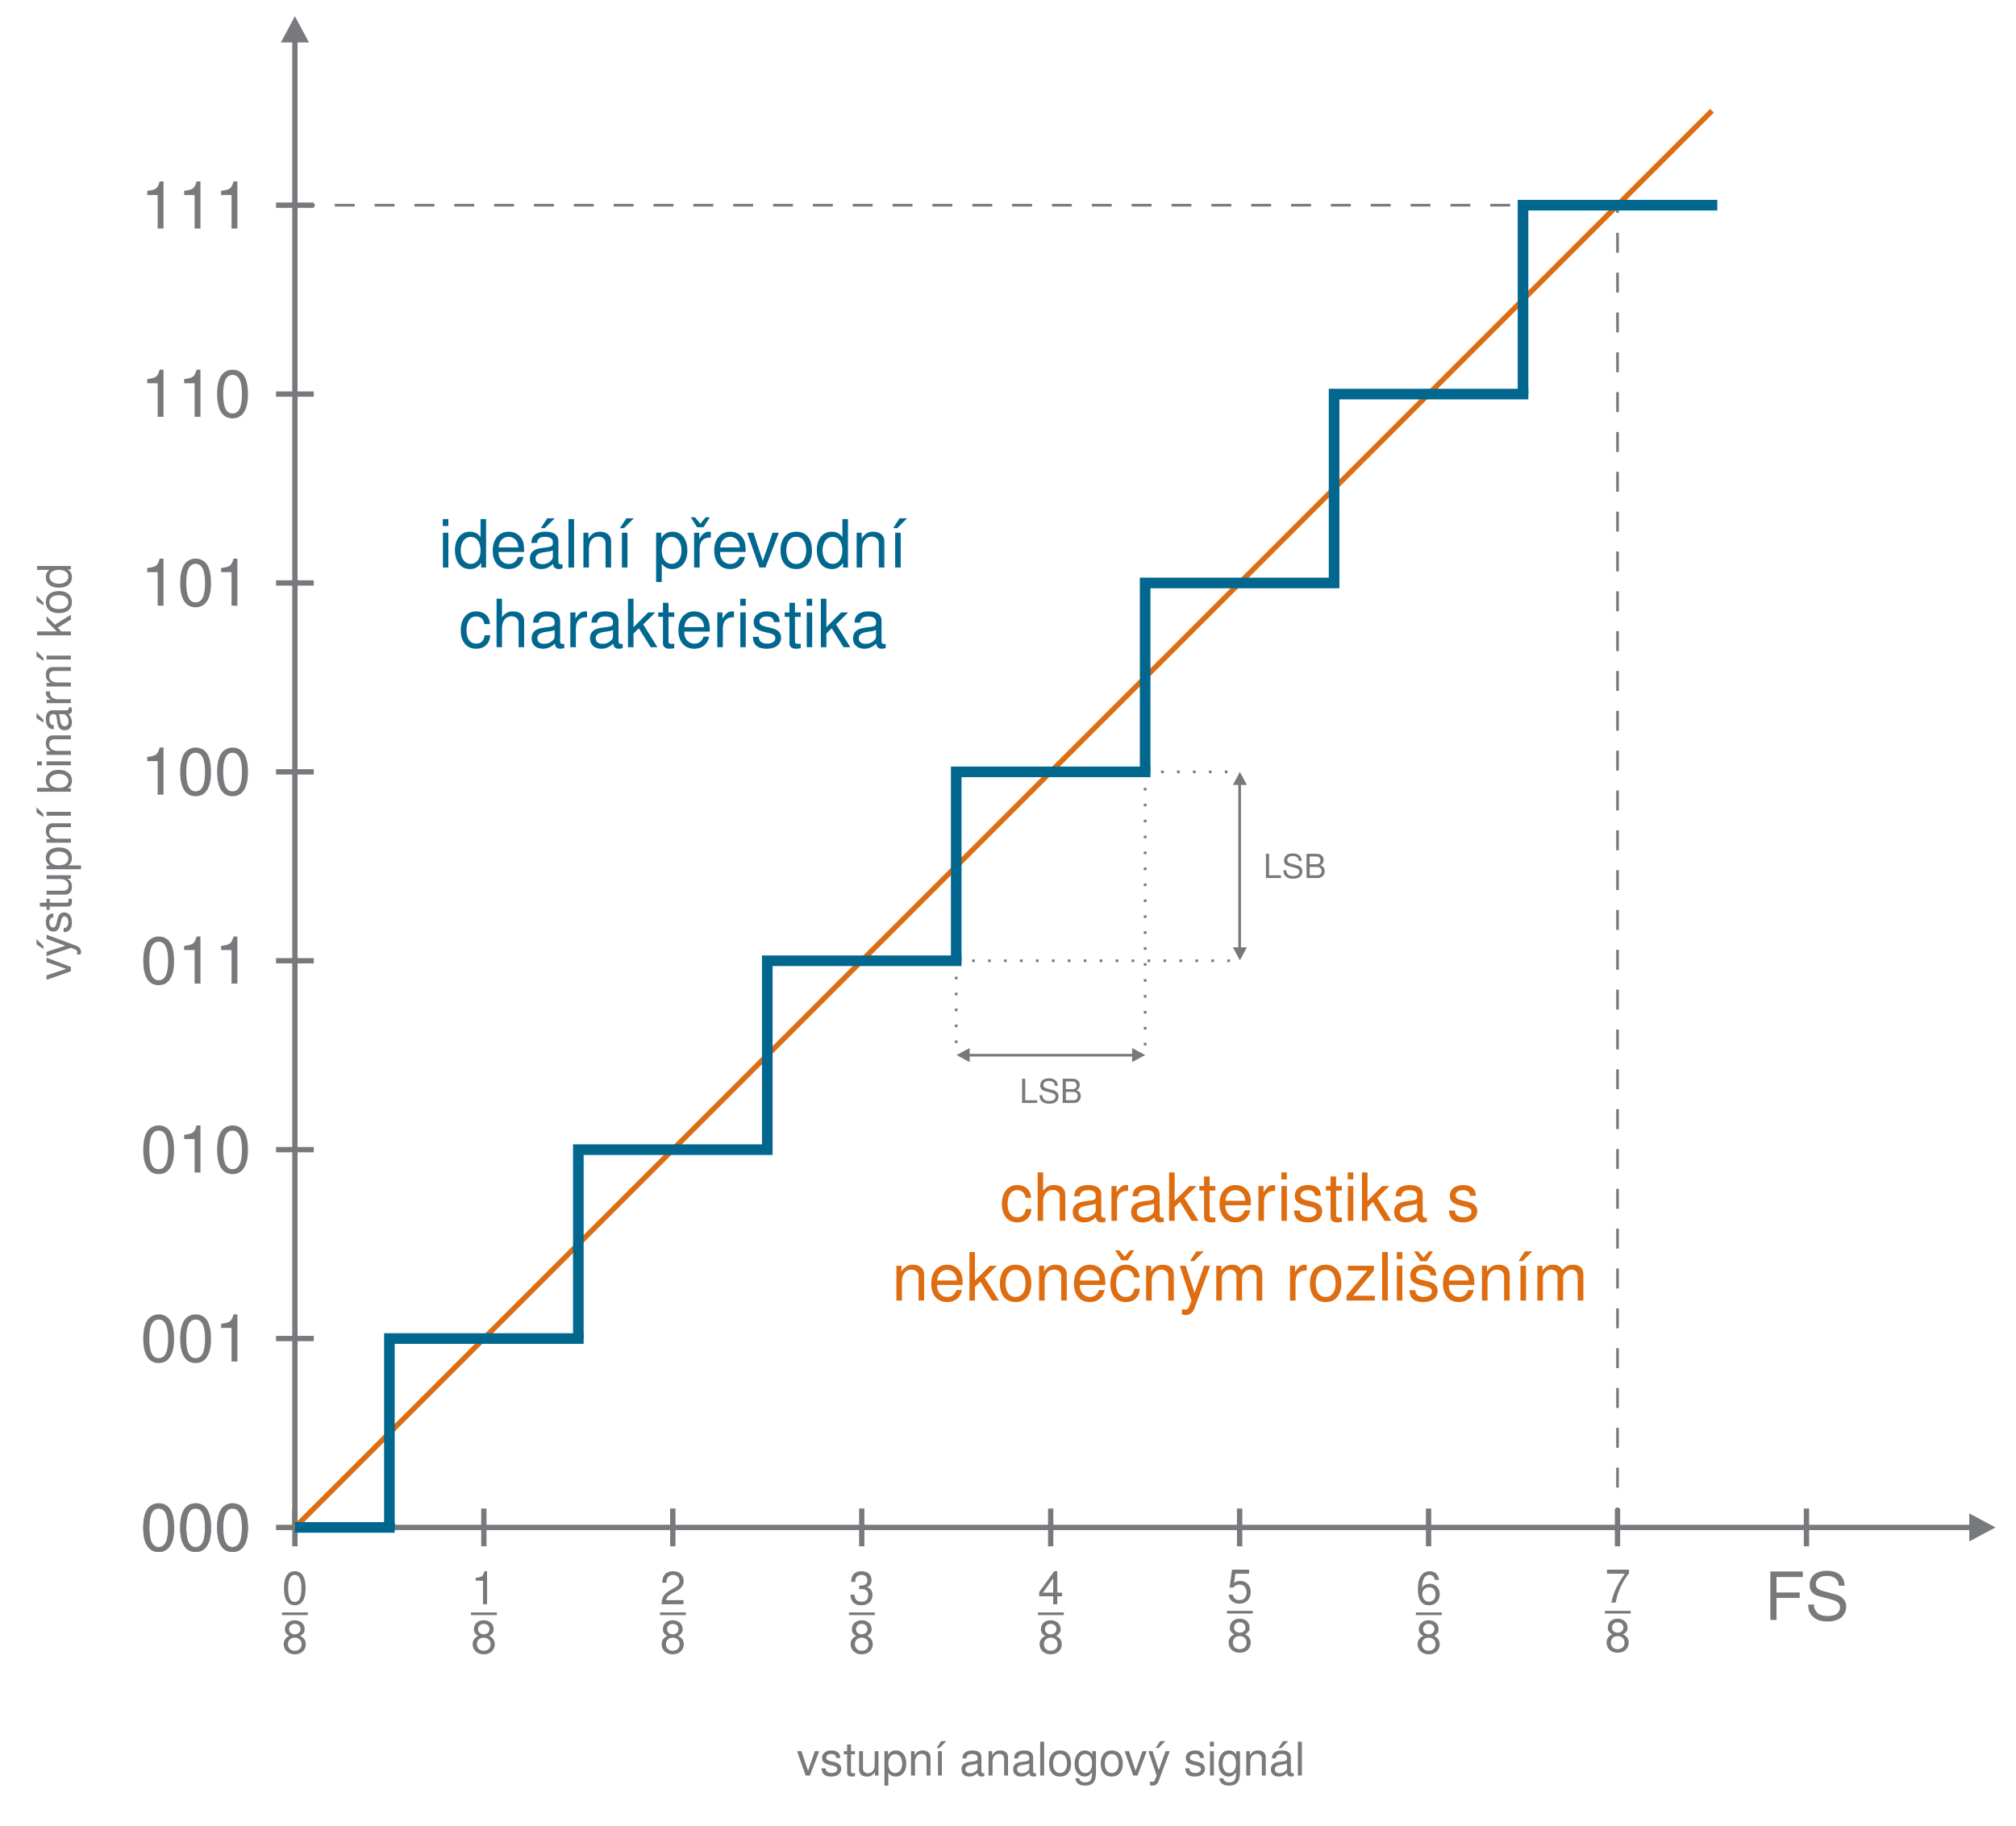 <?xml version="1.0" encoding="UTF-8"?>
<svg xmlns="http://www.w3.org/2000/svg" xmlns:xlink="http://www.w3.org/1999/xlink" width="301.554pt" height="273.249pt" viewBox="0 0 301.554 273.249">
<defs>
<g>
<g id="glyph-0-0">
<path d="M 2.734 -7.047 C 2.078 -7.047 1.484 -6.75 1.109 -6.266 C 0.656 -5.656 0.422 -4.703 0.422 -3.406 C 0.422 -1.031 1.219 0.234 2.734 0.234 C 4.219 0.234 5.031 -1.031 5.031 -3.344 C 5.031 -4.719 4.812 -5.641 4.359 -6.266 C 3.984 -6.766 3.406 -7.047 2.734 -7.047 Z M 2.734 -6.266 C 3.672 -6.266 4.141 -5.312 4.141 -3.422 C 4.141 -1.438 3.688 -0.5 2.719 -0.5 C 1.781 -0.5 1.328 -1.469 1.328 -3.406 C 1.328 -5.328 1.781 -6.266 2.734 -6.266 Z M 2.734 -6.266 "/>
</g>
<g id="glyph-0-1">
<path d="M 1.812 -3.297 L 5.281 -3.297 L 5.281 -4.109 L 1.812 -4.109 L 1.812 -6.422 L 5.75 -6.422 L 5.75 -7.25 L 0.891 -7.25 L 0.891 0 L 1.812 0 Z M 1.812 -3.297 "/>
</g>
<g id="glyph-0-2">
<path d="M 5.922 -5.125 C 5.906 -6.531 4.938 -7.359 3.266 -7.359 C 1.672 -7.359 0.703 -6.547 0.703 -5.234 C 0.703 -4.359 1.156 -3.797 2.109 -3.547 L 3.922 -3.078 C 4.828 -2.828 5.25 -2.469 5.25 -1.891 C 5.25 -1.516 5.031 -1.109 4.734 -0.891 C 4.438 -0.703 3.984 -0.594 3.406 -0.594 C 2.609 -0.594 2.078 -0.781 1.734 -1.188 C 1.453 -1.516 1.344 -1.859 1.344 -2.312 L 0.484 -2.312 C 0.484 -1.641 0.609 -1.203 0.906 -0.812 C 1.406 -0.125 2.234 0.234 3.344 0.234 C 4.203 0.234 4.906 0.031 5.375 -0.328 C 5.859 -0.719 6.172 -1.359 6.172 -1.984 C 6.172 -2.875 5.609 -3.531 4.625 -3.812 L 2.812 -4.297 C 1.938 -4.531 1.625 -4.812 1.625 -5.359 C 1.625 -6.109 2.266 -6.594 3.234 -6.594 C 4.391 -6.594 5.031 -6.062 5.047 -5.125 Z M 5.922 -5.125 "/>
</g>
<g id="glyph-0-3">
<path d="M 2.578 -5.016 L 2.578 0 L 3.453 0 L 3.453 -7.047 L 2.875 -7.047 C 2.562 -5.969 2.359 -5.812 1.016 -5.641 L 1.016 -5.016 Z M 2.578 -5.016 "/>
</g>
<g id="glyph-0-4">
<path d="M 1.484 -5.203 L 0.672 -5.203 L 0.672 0 L 1.484 0 Z M 1.484 -7.25 L 0.656 -7.25 L 0.656 -6.203 L 1.484 -6.203 Z M 1.484 -7.25 "/>
</g>
<g id="glyph-0-5">
<path d="M 4.922 -7.25 L 4.094 -7.25 L 4.094 -4.547 C 3.75 -5.078 3.188 -5.359 2.5 -5.359 C 1.141 -5.359 0.266 -4.266 0.266 -2.609 C 0.266 -0.859 1.125 0.234 2.531 0.234 C 3.234 0.234 3.734 -0.047 4.188 -0.688 L 4.188 0 L 4.922 0 Z M 2.641 -4.578 C 3.531 -4.578 4.094 -3.781 4.094 -2.547 C 4.094 -1.344 3.516 -0.547 2.641 -0.547 C 1.734 -0.547 1.125 -1.344 1.125 -2.562 C 1.125 -3.781 1.734 -4.578 2.641 -4.578 Z M 2.641 -4.578 "/>
</g>
<g id="glyph-0-6">
<path d="M 5.094 -2.328 C 5.094 -3.125 5.031 -3.594 4.891 -3.984 C 4.547 -4.844 3.75 -5.359 2.781 -5.359 C 1.328 -5.359 0.391 -4.25 0.391 -2.531 C 0.391 -0.828 1.297 0.234 2.766 0.234 C 3.953 0.234 4.781 -0.453 4.984 -1.578 L 4.156 -1.578 C 3.922 -0.891 3.453 -0.531 2.797 -0.531 C 2.266 -0.531 1.812 -0.781 1.547 -1.219 C 1.344 -1.516 1.266 -1.812 1.266 -2.328 Z M 1.281 -3 C 1.344 -3.969 1.938 -4.594 2.766 -4.594 C 3.594 -4.594 4.219 -3.922 4.219 -3.062 C 4.219 -3.047 4.219 -3.016 4.203 -3 Z M 1.281 -3 "/>
</g>
<g id="glyph-0-7">
<path d="M 5.312 -0.484 C 5.234 -0.469 5.188 -0.469 5.141 -0.469 C 4.844 -0.469 4.688 -0.609 4.688 -0.875 L 4.688 -3.938 C 4.688 -4.859 4.016 -5.359 2.734 -5.359 C 1.984 -5.359 1.344 -5.141 1 -4.75 C 0.766 -4.484 0.672 -4.188 0.641 -3.672 L 1.484 -3.672 C 1.547 -4.297 1.922 -4.594 2.703 -4.594 C 3.453 -4.594 3.859 -4.312 3.859 -3.812 L 3.859 -3.594 C 3.859 -3.25 3.656 -3.094 3 -3.016 C 1.828 -2.875 1.656 -2.828 1.328 -2.703 C 0.719 -2.453 0.422 -1.984 0.422 -1.312 C 0.422 -0.375 1.078 0.234 2.125 0.234 C 2.781 0.234 3.312 0 3.891 -0.531 C 3.953 -0.016 4.219 0.234 4.75 0.234 C 4.922 0.234 5.047 0.203 5.312 0.141 Z M 3.859 -1.641 C 3.859 -1.359 3.781 -1.188 3.531 -0.969 C 3.203 -0.656 2.797 -0.5 2.312 -0.5 C 1.656 -0.5 1.281 -0.812 1.281 -1.328 C 1.281 -1.875 1.656 -2.156 2.531 -2.281 C 3.406 -2.406 3.594 -2.438 3.859 -2.578 Z M 3.016 -7.359 L 2.062 -5.891 L 2.656 -5.891 L 4.141 -7.359 Z M 3.016 -7.359 "/>
</g>
<g id="glyph-0-8">
<path d="M 1.516 -7.25 L 0.672 -7.25 L 0.672 0 L 1.516 0 Z M 1.516 -7.25 "/>
</g>
<g id="glyph-0-9">
<path d="M 0.703 -5.203 L 0.703 0 L 1.531 0 L 1.531 -2.875 C 1.531 -3.938 2.094 -4.625 2.938 -4.625 C 3.594 -4.625 4.016 -4.234 4.016 -3.609 L 4.016 0 L 4.844 0 L 4.844 -3.938 C 4.844 -4.797 4.188 -5.359 3.188 -5.359 C 2.422 -5.359 1.922 -5.062 1.453 -4.328 L 1.453 -5.203 Z M 0.703 -5.203 "/>
</g>
<g id="glyph-0-10">
<path d="M 1.766 -5.203 L 0.938 -5.203 L 0.938 0 L 1.766 0 Z M 1.594 -7.359 L 0.641 -5.891 L 1.25 -5.891 L 2.719 -7.359 Z M 1.594 -7.359 "/>
</g>
<g id="glyph-0-11">
<path d="M 0.531 2.172 L 1.375 2.172 L 1.375 -0.547 C 1.812 -0.016 2.297 0.234 2.969 0.234 C 4.312 0.234 5.203 -0.859 5.203 -2.516 C 5.203 -4.266 4.344 -5.359 2.969 -5.359 C 2.25 -5.359 1.688 -5.031 1.297 -4.422 L 1.297 -5.203 L 0.531 -5.203 Z M 2.828 -4.578 C 3.734 -4.578 4.328 -3.781 4.328 -2.531 C 4.328 -1.344 3.734 -0.547 2.828 -0.547 C 1.953 -0.547 1.375 -1.344 1.375 -2.562 C 1.375 -3.781 1.953 -4.578 2.828 -4.578 Z M 2.828 -4.578 "/>
</g>
<g id="glyph-0-12">
<path d="M 2.094 -5.875 L 3.047 -7.359 L 2.406 -7.359 L 1.625 -6.406 L 0.812 -7.359 L 0.188 -7.359 L 1.141 -5.875 Z M 2.094 -5.875 "/>
</g>
<g id="glyph-0-13">
<path d="M 0.688 -5.203 L 0.688 0 L 1.516 0 L 1.516 -2.703 C 1.516 -3.453 1.703 -3.938 2.109 -4.219 C 2.359 -4.406 2.609 -4.469 3.188 -4.484 L 3.188 -5.328 C 3.047 -5.344 2.984 -5.359 2.875 -5.359 C 2.328 -5.359 1.922 -5.031 1.453 -4.266 L 1.453 -5.203 Z M 0.688 -5.203 "/>
</g>
<g id="glyph-0-14">
<path d="M 2.828 0 L 4.828 -5.203 L 3.891 -5.203 L 2.422 -0.984 L 1.031 -5.203 L 0.094 -5.203 L 1.922 0 Z M 2.828 0 "/>
</g>
<g id="glyph-0-15">
<path d="M 2.703 -5.359 C 1.25 -5.359 0.359 -4.312 0.359 -2.562 C 0.359 -0.812 1.234 0.234 2.719 0.234 C 4.172 0.234 5.062 -0.812 5.062 -2.531 C 5.062 -4.328 4.203 -5.359 2.703 -5.359 Z M 2.719 -4.594 C 3.641 -4.594 4.203 -3.828 4.203 -2.531 C 4.203 -1.312 3.625 -0.531 2.719 -0.531 C 1.781 -0.531 1.219 -1.297 1.219 -2.562 C 1.219 -3.812 1.781 -4.594 2.719 -4.594 Z M 2.719 -4.594 "/>
</g>
<g id="glyph-0-16">
<path d="M 4.688 -3.453 C 4.641 -3.969 4.531 -4.297 4.328 -4.578 C 3.969 -5.062 3.344 -5.359 2.625 -5.359 C 1.219 -5.359 0.312 -4.25 0.312 -2.516 C 0.312 -0.828 1.203 0.234 2.609 0.234 C 3.859 0.234 4.641 -0.516 4.734 -1.781 L 3.906 -1.781 C 3.766 -0.953 3.344 -0.531 2.641 -0.531 C 1.719 -0.531 1.172 -1.281 1.172 -2.516 C 1.172 -3.812 1.703 -4.594 2.609 -4.594 C 3.312 -4.594 3.75 -4.188 3.844 -3.453 Z M 4.688 -3.453 "/>
</g>
<g id="glyph-0-17">
<path d="M 0.703 -7.25 L 0.703 0 L 1.516 0 L 1.516 -2.875 C 1.516 -3.938 2.078 -4.625 2.938 -4.625 C 3.203 -4.625 3.469 -4.547 3.672 -4.391 C 3.906 -4.219 4 -3.969 4 -3.609 L 4 0 L 4.828 0 L 4.828 -3.938 C 4.828 -4.812 4.203 -5.359 3.188 -5.359 C 2.453 -5.359 2 -5.125 1.516 -4.484 L 1.516 -7.25 Z M 0.703 -7.25 "/>
</g>
<g id="glyph-0-18">
<path d="M 5.312 -0.484 C 5.234 -0.469 5.188 -0.469 5.141 -0.469 C 4.844 -0.469 4.688 -0.609 4.688 -0.875 L 4.688 -3.938 C 4.688 -4.859 4.016 -5.359 2.734 -5.359 C 1.984 -5.359 1.344 -5.141 1 -4.75 C 0.766 -4.484 0.672 -4.188 0.641 -3.672 L 1.484 -3.672 C 1.547 -4.297 1.922 -4.594 2.703 -4.594 C 3.453 -4.594 3.859 -4.312 3.859 -3.812 L 3.859 -3.594 C 3.859 -3.25 3.656 -3.094 3 -3.016 C 1.828 -2.875 1.656 -2.828 1.328 -2.703 C 0.719 -2.453 0.422 -1.984 0.422 -1.312 C 0.422 -0.375 1.078 0.234 2.125 0.234 C 2.781 0.234 3.312 0 3.891 -0.531 C 3.953 -0.016 4.219 0.234 4.75 0.234 C 4.922 0.234 5.047 0.203 5.312 0.141 Z M 3.859 -1.641 C 3.859 -1.359 3.781 -1.188 3.531 -0.969 C 3.203 -0.656 2.797 -0.5 2.312 -0.5 C 1.656 -0.5 1.281 -0.812 1.281 -1.328 C 1.281 -1.875 1.656 -2.156 2.531 -2.281 C 3.406 -2.406 3.594 -2.438 3.859 -2.578 Z M 3.859 -1.641 "/>
</g>
<g id="glyph-0-19">
<path d="M 1.406 -7.25 L 0.578 -7.25 L 0.578 0 L 1.406 0 L 1.406 -2.031 L 2.203 -2.828 L 3.969 0 L 4.984 0 L 2.859 -3.406 L 4.672 -5.203 L 3.609 -5.203 L 1.406 -3 Z M 1.406 -7.25 "/>
</g>
<g id="glyph-0-20">
<path d="M 2.531 -5.203 L 1.672 -5.203 L 1.672 -6.641 L 0.844 -6.641 L 0.844 -5.203 L 0.141 -5.203 L 0.141 -4.531 L 0.844 -4.531 L 0.844 -0.594 C 0.844 -0.062 1.203 0.234 1.844 0.234 C 2.047 0.234 2.25 0.203 2.531 0.156 L 2.531 -0.531 C 2.422 -0.5 2.281 -0.5 2.125 -0.5 C 1.766 -0.5 1.672 -0.594 1.672 -0.969 L 1.672 -4.531 L 2.531 -4.531 Z M 2.531 -5.203 "/>
</g>
<g id="glyph-0-21">
<path d="M 4.359 -3.75 C 4.344 -4.781 3.672 -5.359 2.469 -5.359 C 1.25 -5.359 0.469 -4.734 0.469 -3.766 C 0.469 -2.953 0.891 -2.562 2.109 -2.266 L 2.891 -2.078 C 3.469 -1.938 3.703 -1.734 3.703 -1.344 C 3.703 -0.859 3.203 -0.531 2.484 -0.531 C 2.031 -0.531 1.656 -0.672 1.453 -0.891 C 1.328 -1.031 1.266 -1.188 1.219 -1.547 L 0.344 -1.547 C 0.375 -0.344 1.047 0.234 2.422 0.234 C 3.734 0.234 4.562 -0.422 4.562 -1.422 C 4.562 -2.203 4.125 -2.625 3.094 -2.875 L 2.297 -3.062 C 1.625 -3.219 1.328 -3.438 1.328 -3.812 C 1.328 -4.281 1.766 -4.594 2.438 -4.594 C 3.094 -4.594 3.453 -4.297 3.484 -3.75 Z M 4.359 -3.75 "/>
</g>
<g id="glyph-0-22">
<path d="M 3.859 -5.203 L 2.422 -1.156 L 1.078 -5.203 L 0.203 -5.203 L 1.953 0.016 L 1.641 0.844 C 1.516 1.219 1.328 1.344 0.969 1.344 C 0.859 1.344 0.719 1.328 0.531 1.297 L 0.531 2.031 C 0.703 2.125 0.875 2.172 1.094 2.172 C 1.359 2.172 1.656 2.078 1.875 1.922 C 2.125 1.734 2.281 1.516 2.438 1.094 L 4.75 -5.203 Z M 2.688 -7.359 L 1.734 -5.891 L 2.328 -5.891 L 3.812 -7.359 Z M 2.688 -7.359 "/>
</g>
<g id="glyph-0-23">
<path d="M 0.703 -5.203 L 0.703 0 L 1.531 0 L 1.531 -3.266 C 1.531 -4.031 2.078 -4.625 2.75 -4.625 C 3.375 -4.625 3.719 -4.25 3.719 -3.594 L 3.719 0 L 4.547 0 L 4.547 -3.266 C 4.547 -4.031 5.094 -4.625 5.781 -4.625 C 6.375 -4.625 6.734 -4.25 6.734 -3.594 L 6.734 0 L 7.578 0 L 7.578 -3.906 C 7.578 -4.844 7.031 -5.359 6.062 -5.359 C 5.359 -5.359 4.953 -5.141 4.469 -4.562 C 4.156 -5.125 3.734 -5.359 3.062 -5.359 C 2.359 -5.359 1.906 -5.094 1.453 -4.469 L 1.453 -5.203 Z M 0.703 -5.203 "/>
</g>
<g id="glyph-0-24">
<path d="M 4.406 -5.203 L 0.516 -5.203 L 0.516 -4.484 L 3.422 -4.484 L 0.312 -0.75 L 0.312 0 L 4.547 0 L 4.547 -0.719 L 1.312 -0.719 L 4.406 -4.469 Z M 4.406 -5.203 "/>
</g>
<g id="glyph-0-25">
<path d="M 4.359 -3.75 C 4.344 -4.781 3.672 -5.359 2.469 -5.359 C 1.25 -5.359 0.469 -4.734 0.469 -3.766 C 0.469 -2.953 0.891 -2.562 2.109 -2.266 L 2.891 -2.078 C 3.469 -1.938 3.703 -1.734 3.703 -1.344 C 3.703 -0.859 3.203 -0.531 2.484 -0.531 C 2.031 -0.531 1.656 -0.672 1.453 -0.891 C 1.328 -1.031 1.266 -1.188 1.219 -1.547 L 0.344 -1.547 C 0.375 -0.344 1.047 0.234 2.422 0.234 C 3.734 0.234 4.562 -0.422 4.562 -1.422 C 4.562 -2.203 4.125 -2.625 3.094 -2.875 L 2.297 -3.062 C 1.625 -3.219 1.328 -3.438 1.328 -3.812 C 1.328 -4.281 1.766 -4.594 2.438 -4.594 C 3.094 -4.594 3.453 -4.297 3.484 -3.75 Z M 2.922 -5.875 L 3.875 -7.359 L 3.234 -7.359 L 2.453 -6.406 L 1.656 -7.359 L 1.031 -7.359 L 1.984 -5.875 Z M 2.922 -5.875 "/>
</g>
<g id="glyph-1-0">
<path d="M 0.859 -3.625 L 0.391 -3.625 L 0.391 0 L 2.641 0 L 2.641 -0.406 L 0.859 -0.406 Z M 0.859 -3.625 "/>
</g>
<g id="glyph-1-1">
<path d="M 2.969 -2.562 C 2.953 -3.266 2.469 -3.688 1.641 -3.688 C 0.844 -3.688 0.344 -3.281 0.344 -2.625 C 0.344 -2.172 0.578 -1.891 1.062 -1.781 L 1.953 -1.531 C 2.422 -1.422 2.625 -1.234 2.625 -0.953 C 2.625 -0.75 2.516 -0.562 2.359 -0.453 C 2.219 -0.344 2 -0.297 1.703 -0.297 C 1.312 -0.297 1.031 -0.391 0.859 -0.594 C 0.734 -0.75 0.672 -0.922 0.672 -1.156 L 0.234 -1.156 C 0.25 -0.812 0.312 -0.594 0.453 -0.406 C 0.703 -0.062 1.125 0.109 1.672 0.109 C 2.109 0.109 2.453 0.016 2.688 -0.156 C 2.938 -0.359 3.078 -0.688 3.078 -1 C 3.078 -1.438 2.812 -1.766 2.312 -1.906 L 1.406 -2.141 C 0.969 -2.266 0.812 -2.406 0.812 -2.688 C 0.812 -3.047 1.141 -3.297 1.625 -3.297 C 2.203 -3.297 2.516 -3.031 2.531 -2.562 Z M 2.969 -2.562 "/>
</g>
<g id="glyph-1-2">
<path d="M 0.391 0 L 2.031 0 C 2.375 0 2.625 -0.094 2.812 -0.297 C 3 -0.484 3.094 -0.75 3.094 -1.031 C 3.094 -1.469 2.891 -1.734 2.438 -1.906 C 2.766 -2.062 2.938 -2.328 2.938 -2.703 C 2.938 -2.969 2.844 -3.203 2.641 -3.375 C 2.453 -3.547 2.219 -3.625 1.859 -3.625 L 0.391 -3.625 Z M 0.859 -2.062 L 0.859 -3.219 L 1.75 -3.219 C 2 -3.219 2.156 -3.188 2.281 -3.078 C 2.406 -2.984 2.469 -2.844 2.469 -2.641 C 2.469 -2.438 2.406 -2.297 2.281 -2.188 C 2.156 -2.094 2 -2.062 1.75 -2.062 Z M 0.859 -0.406 L 0.859 -1.656 L 1.984 -1.656 C 2.203 -1.656 2.359 -1.594 2.469 -1.484 C 2.578 -1.359 2.641 -1.203 2.641 -1.031 C 2.641 -0.859 2.578 -0.703 2.469 -0.578 C 2.359 -0.469 2.203 -0.406 1.984 -0.406 Z M 0.859 -0.406 "/>
</g>
<g id="glyph-2-0">
<path d="M 1.906 -4.938 C 1.453 -4.938 1.031 -4.734 0.781 -4.391 C 0.453 -3.953 0.297 -3.297 0.297 -2.391 C 0.297 -0.719 0.859 0.156 1.906 0.156 C 2.953 0.156 3.531 -0.719 3.531 -2.344 C 3.531 -3.297 3.375 -3.938 3.047 -4.391 C 2.781 -4.734 2.375 -4.938 1.906 -4.938 Z M 1.906 -4.391 C 2.578 -4.391 2.906 -3.719 2.906 -2.406 C 2.906 -1 2.578 -0.344 1.891 -0.344 C 1.25 -0.344 0.922 -1.031 0.922 -2.375 C 0.922 -3.734 1.25 -4.391 1.906 -4.391 Z M 1.906 -4.391 "/>
</g>
<g id="glyph-2-1">
<path d="M 2.719 -2.594 C 3.219 -2.906 3.391 -3.156 3.391 -3.609 C 3.391 -4.391 2.781 -4.938 1.906 -4.938 C 1.047 -4.938 0.438 -4.391 0.438 -3.609 C 0.438 -3.156 0.594 -2.906 1.094 -2.594 C 0.531 -2.328 0.25 -1.906 0.25 -1.375 C 0.25 -0.469 0.938 0.156 1.906 0.156 C 2.891 0.156 3.562 -0.469 3.562 -1.359 C 3.562 -1.906 3.281 -2.328 2.719 -2.594 Z M 1.906 -4.391 C 2.438 -4.391 2.766 -4.078 2.766 -3.609 C 2.766 -3.141 2.422 -2.844 1.906 -2.844 C 1.391 -2.844 1.062 -3.141 1.062 -3.609 C 1.062 -4.078 1.391 -4.391 1.906 -4.391 Z M 1.906 -2.328 C 2.531 -2.328 2.938 -1.938 2.938 -1.359 C 2.938 -0.766 2.531 -0.375 1.891 -0.375 C 1.297 -0.375 0.891 -0.781 0.891 -1.359 C 0.891 -1.938 1.297 -2.328 1.906 -2.328 Z M 1.906 -2.328 "/>
</g>
<g id="glyph-2-2">
<path d="M 1.797 -3.516 L 1.797 0 L 2.406 0 L 2.406 -4.938 L 2.016 -4.938 C 1.797 -4.172 1.656 -4.062 0.703 -3.953 L 0.703 -3.516 Z M 1.797 -3.516 "/>
</g>
<g id="glyph-2-3">
<path d="M 3.516 -0.609 L 0.922 -0.609 C 0.984 -1.016 1.203 -1.266 1.812 -1.625 L 2.516 -2 C 3.203 -2.375 3.547 -2.875 3.547 -3.484 C 3.547 -3.891 3.391 -4.281 3.094 -4.547 C 2.797 -4.812 2.438 -4.938 1.969 -4.938 C 1.344 -4.938 0.891 -4.703 0.609 -4.297 C 0.438 -4.031 0.359 -3.719 0.344 -3.219 L 0.953 -3.219 C 0.984 -3.547 1.016 -3.75 1.109 -3.922 C 1.266 -4.219 1.578 -4.391 1.953 -4.391 C 2.516 -4.391 2.922 -4 2.922 -3.469 C 2.922 -3.078 2.703 -2.75 2.266 -2.5 L 1.625 -2.141 C 0.594 -1.547 0.297 -1.078 0.234 0 L 3.516 0 Z M 3.516 -0.609 "/>
</g>
<g id="glyph-2-4">
<path d="M 1.531 -2.266 L 1.875 -2.266 C 2.547 -2.266 2.891 -1.953 2.891 -1.375 C 2.891 -0.75 2.516 -0.375 1.875 -0.375 C 1.203 -0.375 0.875 -0.719 0.828 -1.438 L 0.219 -1.438 C 0.25 -1.031 0.312 -0.781 0.438 -0.562 C 0.688 -0.078 1.172 0.156 1.844 0.156 C 2.859 0.156 3.516 -0.438 3.516 -1.375 C 3.516 -2 3.281 -2.344 2.688 -2.547 C 3.141 -2.734 3.375 -3.078 3.375 -3.578 C 3.375 -4.422 2.812 -4.938 1.875 -4.938 C 0.875 -4.938 0.344 -4.391 0.328 -3.344 L 0.938 -3.344 C 0.953 -3.641 0.969 -3.797 1.047 -3.953 C 1.188 -4.234 1.5 -4.391 1.875 -4.391 C 2.422 -4.391 2.75 -4.078 2.75 -3.547 C 2.75 -3.203 2.625 -3 2.344 -2.891 C 2.188 -2.812 1.969 -2.781 1.531 -2.781 Z M 1.531 -2.266 "/>
</g>
<g id="glyph-2-5">
<path d="M 2.281 -1.188 L 2.281 0 L 2.891 0 L 2.891 -1.188 L 3.609 -1.188 L 3.609 -1.734 L 2.891 -1.734 L 2.891 -4.938 L 2.438 -4.938 L 0.188 -1.828 L 0.188 -1.188 Z M 2.281 -1.734 L 0.734 -1.734 L 2.281 -3.891 Z M 2.281 -1.734 "/>
</g>
<g id="glyph-2-6">
<path d="M 3.312 -4.938 L 0.766 -4.938 L 0.391 -2.25 L 0.953 -2.25 C 1.25 -2.594 1.484 -2.703 1.859 -2.703 C 2.531 -2.703 2.938 -2.25 2.938 -1.516 C 2.938 -0.812 2.531 -0.375 1.859 -0.375 C 1.328 -0.375 1 -0.656 0.859 -1.203 L 0.25 -1.203 C 0.328 -0.812 0.391 -0.609 0.547 -0.438 C 0.828 -0.062 1.328 0.156 1.875 0.156 C 2.875 0.156 3.562 -0.562 3.562 -1.609 C 3.562 -2.578 2.922 -3.25 1.969 -3.25 C 1.625 -3.25 1.344 -3.156 1.062 -2.953 L 1.266 -4.328 L 3.312 -4.328 Z M 3.312 -4.938 "/>
</g>
<g id="glyph-2-7">
<path d="M 3.469 -3.641 C 3.344 -4.453 2.812 -4.938 2.062 -4.938 C 1.516 -4.938 1.031 -4.672 0.75 -4.234 C 0.438 -3.75 0.297 -3.141 0.297 -2.25 C 0.297 -1.422 0.422 -0.891 0.719 -0.453 C 0.984 -0.062 1.406 0.156 1.953 0.156 C 2.891 0.156 3.562 -0.531 3.562 -1.5 C 3.562 -2.422 2.938 -3.062 2.062 -3.062 C 1.578 -3.062 1.188 -2.875 0.922 -2.516 C 0.938 -3.719 1.328 -4.391 2.016 -4.391 C 2.453 -4.391 2.75 -4.109 2.844 -3.641 Z M 1.984 -2.531 C 2.578 -2.531 2.938 -2.109 2.938 -1.453 C 2.938 -0.828 2.531 -0.375 1.953 -0.375 C 1.391 -0.375 0.953 -0.859 0.953 -1.484 C 0.953 -2.094 1.375 -2.531 1.984 -2.531 Z M 1.984 -2.531 "/>
</g>
<g id="glyph-2-8">
<path d="M 3.609 -4.938 L 0.312 -4.938 L 0.312 -4.328 L 2.984 -4.328 C 1.812 -2.656 1.328 -1.625 0.953 0 L 1.609 0 C 1.891 -1.578 2.5 -2.938 3.609 -4.422 Z M 3.609 -4.938 "/>
</g>
<g id="glyph-2-9">
<path d="M 1.984 0 L 3.375 -3.641 L 2.719 -3.641 L 1.703 -0.688 L 0.719 -3.641 L 0.062 -3.641 L 1.344 0 Z M 1.984 0 "/>
</g>
<g id="glyph-2-10">
<path d="M 3.047 -2.625 C 3.031 -3.344 2.562 -3.75 1.719 -3.75 C 0.875 -3.75 0.328 -3.312 0.328 -2.641 C 0.328 -2.062 0.625 -1.797 1.484 -1.578 L 2.016 -1.453 C 2.422 -1.359 2.594 -1.203 2.594 -0.953 C 2.594 -0.609 2.25 -0.375 1.734 -0.375 C 1.422 -0.375 1.156 -0.469 1.016 -0.625 C 0.922 -0.719 0.891 -0.828 0.844 -1.078 L 0.234 -1.078 C 0.266 -0.25 0.734 0.156 1.688 0.156 C 2.609 0.156 3.188 -0.297 3.188 -1 C 3.188 -1.531 2.891 -1.828 2.156 -2.016 L 1.609 -2.141 C 1.141 -2.25 0.938 -2.406 0.938 -2.656 C 0.938 -3 1.234 -3.219 1.703 -3.219 C 2.172 -3.219 2.422 -3.016 2.438 -2.625 Z M 3.047 -2.625 "/>
</g>
<g id="glyph-2-11">
<path d="M 1.766 -3.641 L 1.172 -3.641 L 1.172 -4.641 L 0.594 -4.641 L 0.594 -3.641 L 0.094 -3.641 L 0.094 -3.172 L 0.594 -3.172 L 0.594 -0.422 C 0.594 -0.047 0.844 0.156 1.297 0.156 C 1.438 0.156 1.578 0.141 1.766 0.109 L 1.766 -0.375 C 1.688 -0.359 1.594 -0.344 1.484 -0.344 C 1.234 -0.344 1.172 -0.422 1.172 -0.672 L 1.172 -3.172 L 1.766 -3.172 Z M 1.766 -3.641 "/>
</g>
<g id="glyph-2-12">
<path d="M 3.344 0 L 3.344 -3.641 L 2.781 -3.641 L 2.781 -1.578 C 2.781 -0.828 2.391 -0.344 1.781 -0.344 C 1.328 -0.344 1.031 -0.625 1.031 -1.062 L 1.031 -3.641 L 0.453 -3.641 L 0.453 -0.828 C 0.453 -0.234 0.906 0.156 1.609 0.156 C 2.156 0.156 2.484 -0.031 2.828 -0.5 L 2.828 0 Z M 3.344 0 "/>
</g>
<g id="glyph-2-13">
<path d="M 0.375 1.516 L 0.953 1.516 L 0.953 -0.375 C 1.266 0 1.609 0.156 2.078 0.156 C 3.016 0.156 3.641 -0.594 3.641 -1.766 C 3.641 -2.984 3.031 -3.75 2.078 -3.75 C 1.578 -3.75 1.188 -3.531 0.906 -3.094 L 0.906 -3.641 L 0.375 -3.641 Z M 1.969 -3.203 C 2.609 -3.203 3.031 -2.641 3.031 -1.766 C 3.031 -0.953 2.609 -0.375 1.969 -0.375 C 1.359 -0.375 0.953 -0.938 0.953 -1.797 C 0.953 -2.656 1.359 -3.203 1.969 -3.203 Z M 1.969 -3.203 "/>
</g>
<g id="glyph-2-14">
<path d="M 0.484 -3.641 L 0.484 0 L 1.078 0 L 1.078 -2.016 C 1.078 -2.75 1.453 -3.234 2.062 -3.234 C 2.516 -3.234 2.812 -2.969 2.812 -2.531 L 2.812 0 L 3.391 0 L 3.391 -2.75 C 3.391 -3.359 2.938 -3.75 2.234 -3.75 C 1.688 -3.75 1.344 -3.547 1.016 -3.031 L 1.016 -3.641 Z M 0.484 -3.641 "/>
</g>
<g id="glyph-2-15">
<path d="M 1.234 -3.641 L 0.656 -3.641 L 0.656 0 L 1.234 0 Z M 1.125 -5.141 L 0.453 -4.109 L 0.875 -4.109 L 1.906 -5.141 Z M 1.125 -5.141 "/>
</g>
<g id="glyph-2-16">
<path d="M 3.719 -0.344 C 3.656 -0.328 3.625 -0.328 3.594 -0.328 C 3.391 -0.328 3.281 -0.438 3.281 -0.609 L 3.281 -2.75 C 3.281 -3.406 2.812 -3.75 1.906 -3.75 C 1.391 -3.75 0.953 -3.594 0.703 -3.328 C 0.531 -3.141 0.469 -2.922 0.453 -2.562 L 1.031 -2.562 C 1.078 -3.016 1.344 -3.219 1.891 -3.219 C 2.406 -3.219 2.703 -3.016 2.703 -2.672 L 2.703 -2.516 C 2.703 -2.281 2.562 -2.172 2.094 -2.109 C 1.281 -2.016 1.156 -1.984 0.938 -1.891 C 0.5 -1.719 0.297 -1.391 0.297 -0.922 C 0.297 -0.25 0.75 0.156 1.484 0.156 C 1.953 0.156 2.312 0 2.719 -0.375 C 2.766 0 2.953 0.156 3.328 0.156 C 3.438 0.156 3.531 0.141 3.719 0.094 Z M 2.703 -1.141 C 2.703 -0.953 2.656 -0.828 2.469 -0.672 C 2.234 -0.453 1.953 -0.344 1.609 -0.344 C 1.156 -0.344 0.891 -0.562 0.891 -0.938 C 0.891 -1.312 1.156 -1.516 1.766 -1.594 C 2.391 -1.688 2.516 -1.703 2.703 -1.797 Z M 2.703 -1.141 "/>
</g>
<g id="glyph-2-17">
<path d="M 1.062 -5.062 L 0.469 -5.062 L 0.469 0 L 1.062 0 Z M 1.062 -5.062 "/>
</g>
<g id="glyph-2-18">
<path d="M 1.891 -3.75 C 0.875 -3.75 0.25 -3.016 0.25 -1.797 C 0.25 -0.562 0.859 0.156 1.891 0.156 C 2.922 0.156 3.547 -0.562 3.547 -1.766 C 3.547 -3.031 2.938 -3.75 1.891 -3.75 Z M 1.891 -3.219 C 2.547 -3.219 2.938 -2.672 2.938 -1.766 C 2.938 -0.922 2.531 -0.375 1.891 -0.375 C 1.25 -0.375 0.859 -0.906 0.859 -1.797 C 0.859 -2.672 1.25 -3.219 1.891 -3.219 Z M 1.891 -3.219 "/>
</g>
<g id="glyph-2-19">
<path d="M 2.859 -3.641 L 2.859 -3.109 C 2.578 -3.547 2.219 -3.75 1.75 -3.75 C 0.828 -3.75 0.203 -2.938 0.203 -1.766 C 0.203 -1.156 0.359 -0.672 0.656 -0.328 C 0.938 -0.016 1.328 0.156 1.703 0.156 C 2.156 0.156 2.484 -0.031 2.812 -0.5 L 2.812 -0.312 C 2.812 0.188 2.75 0.484 2.594 0.688 C 2.453 0.906 2.156 1.031 1.797 1.031 C 1.531 1.031 1.297 0.953 1.141 0.828 C 1 0.734 0.953 0.625 0.906 0.422 L 0.312 0.422 C 0.375 1.109 0.922 1.516 1.766 1.516 C 2.312 1.516 2.781 1.344 3.016 1.047 C 3.297 0.719 3.406 0.25 3.406 -0.594 L 3.406 -3.641 Z M 1.812 -3.219 C 2.438 -3.219 2.812 -2.688 2.812 -1.766 C 2.812 -0.906 2.438 -0.375 1.828 -0.375 C 1.188 -0.375 0.812 -0.906 0.812 -1.797 C 0.812 -2.672 1.203 -3.219 1.812 -3.219 Z M 1.812 -3.219 "/>
</g>
<g id="glyph-2-20">
<path d="M 2.703 -3.641 L 1.688 -0.812 L 0.766 -3.641 L 0.141 -3.641 L 1.375 0.016 L 1.141 0.594 C 1.062 0.844 0.922 0.953 0.688 0.953 C 0.594 0.953 0.5 0.938 0.375 0.906 L 0.375 1.422 C 0.5 1.484 0.609 1.516 0.766 1.516 C 0.953 1.516 1.156 1.453 1.312 1.344 C 1.484 1.203 1.594 1.062 1.703 0.766 L 3.328 -3.641 Z M 1.891 -5.141 L 1.219 -4.109 L 1.641 -4.109 L 2.672 -5.141 Z M 1.891 -5.141 "/>
</g>
<g id="glyph-2-21">
<path d="M 1.047 -3.641 L 0.469 -3.641 L 0.469 0 L 1.047 0 Z M 1.047 -5.062 L 0.453 -5.062 L 0.453 -4.344 L 1.047 -4.344 Z M 1.047 -5.062 "/>
</g>
<g id="glyph-2-22">
<path d="M 3.719 -0.344 C 3.656 -0.328 3.625 -0.328 3.594 -0.328 C 3.391 -0.328 3.281 -0.438 3.281 -0.609 L 3.281 -2.75 C 3.281 -3.406 2.812 -3.75 1.906 -3.75 C 1.391 -3.75 0.953 -3.594 0.703 -3.328 C 0.531 -3.141 0.469 -2.922 0.453 -2.562 L 1.031 -2.562 C 1.078 -3.016 1.344 -3.219 1.891 -3.219 C 2.406 -3.219 2.703 -3.016 2.703 -2.672 L 2.703 -2.516 C 2.703 -2.281 2.562 -2.172 2.094 -2.109 C 1.281 -2.016 1.156 -1.984 0.938 -1.891 C 0.5 -1.719 0.297 -1.391 0.297 -0.922 C 0.297 -0.25 0.75 0.156 1.484 0.156 C 1.953 0.156 2.312 0 2.719 -0.375 C 2.766 0 2.953 0.156 3.328 0.156 C 3.438 0.156 3.531 0.141 3.719 0.094 Z M 2.703 -1.141 C 2.703 -0.953 2.656 -0.828 2.469 -0.672 C 2.234 -0.453 1.953 -0.344 1.609 -0.344 C 1.156 -0.344 0.891 -0.562 0.891 -0.938 C 0.891 -1.312 1.156 -1.516 1.766 -1.594 C 2.391 -1.688 2.516 -1.703 2.703 -1.797 Z M 2.109 -5.141 L 1.438 -4.109 L 1.859 -4.109 L 2.891 -5.141 Z M 2.109 -5.141 "/>
</g>
<g id="glyph-3-0">
<path d="M 0 -1.984 L -3.641 -3.375 L -3.641 -2.719 L -0.688 -1.703 L -3.641 -0.719 L -3.641 -0.062 L 0 -1.344 Z M 0 -1.984 "/>
</g>
<g id="glyph-3-1">
<path d="M -3.641 -2.703 L -0.812 -1.688 L -3.641 -0.766 L -3.641 -0.141 L 0.016 -1.375 L 0.594 -1.141 C 0.844 -1.062 0.953 -0.922 0.953 -0.688 C 0.953 -0.594 0.938 -0.5 0.906 -0.375 L 1.422 -0.375 C 1.484 -0.5 1.516 -0.609 1.516 -0.766 C 1.516 -0.953 1.453 -1.156 1.344 -1.312 C 1.203 -1.484 1.062 -1.594 0.766 -1.703 L -3.641 -3.328 Z M -5.141 -1.891 L -4.109 -1.219 L -4.109 -1.641 L -5.141 -2.672 Z M -5.141 -1.891 "/>
</g>
<g id="glyph-3-2">
<path d="M -2.625 -3.047 C -3.344 -3.031 -3.75 -2.562 -3.75 -1.719 C -3.75 -0.875 -3.312 -0.328 -2.641 -0.328 C -2.062 -0.328 -1.797 -0.625 -1.578 -1.484 L -1.453 -2.016 C -1.359 -2.422 -1.203 -2.594 -0.953 -2.594 C -0.609 -2.594 -0.375 -2.25 -0.375 -1.734 C -0.375 -1.422 -0.469 -1.156 -0.625 -1.016 C -0.719 -0.922 -0.828 -0.891 -1.078 -0.844 L -1.078 -0.234 C -0.25 -0.266 0.156 -0.734 0.156 -1.688 C 0.156 -2.609 -0.297 -3.188 -1 -3.188 C -1.531 -3.188 -1.828 -2.891 -2.016 -2.156 L -2.141 -1.609 C -2.25 -1.141 -2.406 -0.938 -2.656 -0.938 C -3 -0.938 -3.219 -1.234 -3.219 -1.703 C -3.219 -2.172 -3.016 -2.422 -2.625 -2.438 Z M -2.625 -3.047 "/>
</g>
<g id="glyph-3-3">
<path d="M -3.641 -1.766 L -3.641 -1.172 L -4.641 -1.172 L -4.641 -0.594 L -3.641 -0.594 L -3.641 -0.094 L -3.172 -0.094 L -3.172 -0.594 L -0.422 -0.594 C -0.047 -0.594 0.156 -0.844 0.156 -1.297 C 0.156 -1.438 0.141 -1.578 0.109 -1.766 L -0.375 -1.766 C -0.359 -1.688 -0.344 -1.594 -0.344 -1.484 C -0.344 -1.234 -0.422 -1.172 -0.672 -1.172 L -3.172 -1.172 L -3.172 -1.766 Z M -3.641 -1.766 "/>
</g>
<g id="glyph-3-4">
<path d="M 0 -3.344 L -3.641 -3.344 L -3.641 -2.781 L -1.578 -2.781 C -0.828 -2.781 -0.344 -2.391 -0.344 -1.781 C -0.344 -1.328 -0.625 -1.031 -1.062 -1.031 L -3.641 -1.031 L -3.641 -0.453 L -0.828 -0.453 C -0.234 -0.453 0.156 -0.906 0.156 -1.609 C 0.156 -2.156 -0.031 -2.484 -0.5 -2.828 L 0 -2.828 Z M 0 -3.344 "/>
</g>
<g id="glyph-3-5">
<path d="M 1.516 -0.375 L 1.516 -0.953 L -0.375 -0.953 C 0 -1.266 0.156 -1.609 0.156 -2.078 C 0.156 -3.016 -0.594 -3.641 -1.766 -3.641 C -2.984 -3.641 -3.75 -3.031 -3.75 -2.078 C -3.75 -1.578 -3.531 -1.188 -3.094 -0.906 L -3.641 -0.906 L -3.641 -0.375 Z M -3.203 -1.969 C -3.203 -2.609 -2.641 -3.031 -1.766 -3.031 C -0.953 -3.031 -0.375 -2.609 -0.375 -1.969 C -0.375 -1.359 -0.938 -0.953 -1.797 -0.953 C -2.656 -0.953 -3.203 -1.359 -3.203 -1.969 Z M -3.203 -1.969 "/>
</g>
<g id="glyph-3-6">
<path d="M -3.641 -0.484 L 0 -0.484 L 0 -1.078 L -2.016 -1.078 C -2.75 -1.078 -3.234 -1.453 -3.234 -2.062 C -3.234 -2.516 -2.969 -2.812 -2.531 -2.812 L 0 -2.812 L 0 -3.391 L -2.75 -3.391 C -3.359 -3.391 -3.75 -2.938 -3.75 -2.234 C -3.75 -1.688 -3.547 -1.344 -3.031 -1.016 L -3.641 -1.016 Z M -3.641 -0.484 "/>
</g>
<g id="glyph-3-7">
<path d="M -3.641 -1.234 L -3.641 -0.656 L 0 -0.656 L 0 -1.234 Z M -5.141 -1.125 L -4.109 -0.453 L -4.109 -0.875 L -5.141 -1.906 Z M -5.141 -1.125 "/>
</g>
<g id="glyph-3-8">
<path d="M -5.062 -0.375 L 0 -0.375 L 0 -0.891 L -0.469 -0.891 C -0.047 -1.172 0.156 -1.547 0.156 -2.047 C 0.156 -3.016 -0.625 -3.641 -1.828 -3.641 C -3.016 -3.641 -3.75 -3.031 -3.75 -2.078 C -3.75 -1.578 -3.562 -1.219 -3.156 -0.953 L -5.062 -0.953 Z M -3.203 -1.969 C -3.203 -2.609 -2.641 -3.031 -1.766 -3.031 C -0.953 -3.031 -0.375 -2.594 -0.375 -1.969 C -0.375 -1.359 -0.938 -0.953 -1.797 -0.953 C -2.656 -0.953 -3.203 -1.359 -3.203 -1.969 Z M -3.203 -1.969 "/>
</g>
<g id="glyph-3-9">
<path d="M -3.641 -1.047 L -3.641 -0.469 L 0 -0.469 L 0 -1.047 Z M -5.062 -1.047 L -5.062 -0.453 L -4.344 -0.453 L -4.344 -1.047 Z M -5.062 -1.047 "/>
</g>
<g id="glyph-3-10">
<path d="M -0.344 -3.719 C -0.328 -3.656 -0.328 -3.625 -0.328 -3.594 C -0.328 -3.391 -0.438 -3.281 -0.609 -3.281 L -2.75 -3.281 C -3.406 -3.281 -3.75 -2.812 -3.75 -1.906 C -3.75 -1.391 -3.594 -0.953 -3.328 -0.703 C -3.141 -0.531 -2.922 -0.469 -2.562 -0.453 L -2.562 -1.031 C -3.016 -1.078 -3.219 -1.344 -3.219 -1.891 C -3.219 -2.406 -3.016 -2.703 -2.672 -2.703 L -2.516 -2.703 C -2.281 -2.703 -2.172 -2.562 -2.109 -2.094 C -2.016 -1.281 -1.984 -1.156 -1.891 -0.938 C -1.719 -0.5 -1.391 -0.297 -0.922 -0.297 C -0.25 -0.297 0.156 -0.75 0.156 -1.484 C 0.156 -1.953 0 -2.312 -0.375 -2.719 C 0 -2.766 0.156 -2.953 0.156 -3.328 C 0.156 -3.438 0.141 -3.531 0.094 -3.719 Z M -1.141 -2.703 C -0.953 -2.703 -0.828 -2.656 -0.672 -2.469 C -0.453 -2.234 -0.344 -1.953 -0.344 -1.609 C -0.344 -1.156 -0.562 -0.891 -0.938 -0.891 C -1.312 -0.891 -1.516 -1.156 -1.594 -1.766 C -1.688 -2.391 -1.703 -2.516 -1.797 -2.703 Z M -5.141 -2.109 L -4.109 -1.438 L -4.109 -1.859 L -5.141 -2.891 Z M -5.141 -2.109 "/>
</g>
<g id="glyph-3-11">
<path d="M -3.641 -0.484 L 0 -0.484 L 0 -1.062 L -1.891 -1.062 C -2.406 -1.062 -2.75 -1.203 -2.953 -1.469 C -3.094 -1.656 -3.125 -1.828 -3.141 -2.234 L -3.734 -2.234 C -3.734 -2.141 -3.75 -2.094 -3.75 -2.016 C -3.75 -1.641 -3.531 -1.344 -2.984 -1.016 L -3.641 -1.016 Z M -3.641 -0.484 "/>
</g>
<g id="glyph-3-12">
<path d="M -5.062 -0.984 L -5.062 -0.406 L 0 -0.406 L 0 -0.984 L -1.422 -0.984 L -1.969 -1.547 L 0 -2.781 L 0 -3.484 L -2.391 -2 L -3.641 -3.266 L -3.641 -2.531 L -2.094 -0.984 Z M -5.062 -0.984 "/>
</g>
<g id="glyph-3-13">
<path d="M -3.75 -1.891 C -3.75 -0.875 -3.016 -0.25 -1.797 -0.25 C -0.562 -0.25 0.156 -0.859 0.156 -1.891 C 0.156 -2.922 -0.562 -3.547 -1.766 -3.547 C -3.031 -3.547 -3.75 -2.938 -3.75 -1.891 Z M -3.219 -1.891 C -3.219 -2.547 -2.672 -2.938 -1.766 -2.938 C -0.922 -2.938 -0.375 -2.531 -0.375 -1.891 C -0.375 -1.25 -0.906 -0.859 -1.797 -0.859 C -2.672 -0.859 -3.219 -1.25 -3.219 -1.891 Z M -5.141 -2.078 L -4.109 -1.406 L -4.109 -1.828 L -5.141 -2.859 Z M -5.141 -2.078 "/>
</g>
<g id="glyph-3-14">
<path d="M -5.062 -3.438 L -5.062 -2.859 L -3.188 -2.859 C -3.547 -2.625 -3.75 -2.234 -3.75 -1.75 C -3.75 -0.797 -2.984 -0.188 -1.828 -0.188 C -0.594 -0.188 0.156 -0.781 0.156 -1.766 C 0.156 -2.266 -0.031 -2.609 -0.484 -2.922 L 0 -2.922 L 0 -3.438 Z M -3.203 -1.844 C -3.203 -2.469 -2.656 -2.859 -1.781 -2.859 C -0.938 -2.859 -0.375 -2.469 -0.375 -1.844 C -0.375 -1.203 -0.953 -0.781 -1.797 -0.781 C -2.641 -0.781 -3.203 -1.203 -3.203 -1.844 Z M -3.203 -1.844 "/>
</g>
</g>
<clipPath id="clip-0">
<path clip-rule="nonzero" d="M 283 215 L 300.918 215 L 300.918 242 L 283 242 Z M 283 215 "/>
</clipPath>
</defs>
<path fill="none" stroke-width="0.797" stroke-linecap="butt" stroke-linejoin="miter" stroke="rgb(47.06%, 47.452%, 48.627%)" stroke-opacity="1" stroke-miterlimit="10" d="M -0.002 -0.397 L -0.002 222.989 " transform="matrix(0.997, 0, 0, -0.997, 44.115, 228.534)"/>
<path fill-rule="nonzero" fill="rgb(47.06%, 47.452%, 48.627%)" fill-opacity="1" stroke-width="0.797" stroke-linecap="butt" stroke-linejoin="miter" stroke="rgb(47.06%, 47.452%, 48.627%)" stroke-opacity="1" stroke-miterlimit="10" d="M 3.094 0.002 L 0.399 1.443 L 0.399 -1.443 Z M 3.094 0.002 " transform="matrix(0, -0.997, -0.997, 0, 44.115, 6.355)"/>
<path fill="none" stroke-width="0.797" stroke-linecap="butt" stroke-linejoin="miter" stroke="rgb(47.06%, 47.452%, 48.627%)" stroke-opacity="1" stroke-miterlimit="10" d="M -0.002 -0.001 L 251.335 -0.001 " transform="matrix(0.997, 0, 0, -0.997, 44.115, 228.534)"/>
<path fill-rule="nonzero" fill="rgb(47.06%, 47.452%, 48.627%)" fill-opacity="1" d="M 297.648 228.535 L 294.961 227.094 L 294.961 229.973 Z M 297.648 228.535 "/>
<g clip-path="url(#clip-0)">
<path fill="none" stroke-width="0.797" stroke-linecap="butt" stroke-linejoin="miter" stroke="rgb(47.06%, 47.452%, 48.627%)" stroke-opacity="1" stroke-miterlimit="10" d="M 3.094 -0.001 L 0.399 1.444 L 0.399 -1.443 Z M 3.094 -0.001 " transform="matrix(0.997, 0, 0, -0.997, 294.563, 228.534)"/>
</g>
<path fill="none" stroke-width="0.399" stroke-linecap="butt" stroke-linejoin="miter" stroke="rgb(47.06%, 47.452%, 48.627%)" stroke-opacity="1" stroke-dasharray="2.989 2.989" stroke-miterlimit="10" d="M 198.429 -0.001 L 198.429 198.429 " transform="matrix(0.997, 0, 0, -0.997, 44.115, 228.534)"/>
<path fill="none" stroke-width="0.399" stroke-linecap="butt" stroke-linejoin="miter" stroke="rgb(47.06%, 47.452%, 48.627%)" stroke-opacity="1" stroke-dasharray="2.989 2.989" stroke-miterlimit="10" d="M -0.002 198.429 L 198.429 198.429 " transform="matrix(0.997, 0, 0, -0.997, 44.115, 228.534)"/>
<g fill="rgb(47.06%, 47.452%, 48.627%)" fill-opacity="1">
<use xlink:href="#glyph-0-0" x="21.007" y="231.972"/>
<use xlink:href="#glyph-0-0" x="26.531" y="231.972"/>
<use xlink:href="#glyph-0-0" x="32.055" y="231.972"/>
</g>
<path fill="none" stroke-width="0.797" stroke-linecap="butt" stroke-linejoin="miter" stroke="rgb(47.06%, 47.452%, 48.627%)" stroke-opacity="1" stroke-miterlimit="10" d="M 226.776 2.835 L 226.776 -2.833 " transform="matrix(0.997, 0, 0, -0.997, 44.115, 228.534)"/>
<g fill="rgb(47.06%, 47.452%, 48.627%)" fill-opacity="1">
<use xlink:href="#glyph-0-1" x="263.916" y="242.378"/>
<use xlink:href="#glyph-0-2" x="269.987" y="242.378"/>
</g>
<path fill="none" stroke-width="0.399" stroke-linecap="butt" stroke-linejoin="miter" stroke="rgb(47.06%, 47.452%, 48.627%)" stroke-opacity="1" stroke-dasharray="0.399 1.993" stroke-miterlimit="10" d="M 99.215 85.04 L 141.734 85.04 " transform="matrix(0.997, 0, 0, -0.997, 44.115, 228.534)"/>
<path fill="none" stroke-width="0.399" stroke-linecap="butt" stroke-linejoin="miter" stroke="rgb(47.06%, 47.452%, 48.627%)" stroke-opacity="1" stroke-dasharray="0.399 1.993" stroke-miterlimit="10" d="M 127.559 113.388 L 141.734 113.388 " transform="matrix(0.997, 0, 0, -0.997, 44.115, 228.534)"/>
<path fill="none" stroke-width="0.399" stroke-linecap="butt" stroke-linejoin="miter" stroke="rgb(47.06%, 47.452%, 48.627%)" stroke-opacity="1" stroke-miterlimit="10" d="M 141.734 111.496 L 141.734 86.932 " transform="matrix(0.997, 0, 0, -0.997, 44.115, 228.534)"/>
<path fill-rule="nonzero" fill="rgb(47.06%, 47.452%, 48.627%)" fill-opacity="1" stroke-width="0.399" stroke-linecap="butt" stroke-linejoin="miter" stroke="rgb(47.06%, 47.452%, 48.627%)" stroke-opacity="1" stroke-miterlimit="10" d="M 1.546 -0 L 0.199 0.72 L 0.199 -0.721 Z M 1.546 -0 " transform="matrix(0, -0.997, -0.997, 0, 185.461, 117.445)"/>
<path fill-rule="nonzero" fill="rgb(47.06%, 47.452%, 48.627%)" fill-opacity="1" stroke-width="0.399" stroke-linecap="butt" stroke-linejoin="miter" stroke="rgb(47.06%, 47.452%, 48.627%)" stroke-opacity="1" stroke-miterlimit="10" d="M 1.546 0 L 0.199 0.721 L 0.199 -0.72 Z M 1.546 0 " transform="matrix(0, 0.997, 0.997, 0, 185.461, 141.739)"/>
<g fill="rgb(47.06%, 47.452%, 48.627%)" fill-opacity="1">
<use xlink:href="#glyph-1-0" x="188.969" y="131.37"/>
<use xlink:href="#glyph-1-1" x="191.731" y="131.37"/>
<use xlink:href="#glyph-1-2" x="195.044" y="131.37"/>
</g>
<path fill="none" stroke-width="0.399" stroke-linecap="butt" stroke-linejoin="miter" stroke="rgb(47.06%, 47.452%, 48.627%)" stroke-opacity="1" stroke-dasharray="0.399 1.993" stroke-miterlimit="10" d="M 99.215 85.04 L 99.215 70.869 " transform="matrix(0.997, 0, 0, -0.997, 44.115, 228.534)"/>
<path fill="none" stroke-width="0.399" stroke-linecap="butt" stroke-linejoin="miter" stroke="rgb(47.06%, 47.452%, 48.627%)" stroke-opacity="1" stroke-dasharray="0.399 1.993" stroke-miterlimit="10" d="M 127.559 113.388 L 127.559 70.869 " transform="matrix(0.997, 0, 0, -0.997, 44.115, 228.534)"/>
<path fill="none" stroke-width="0.399" stroke-linecap="butt" stroke-linejoin="miter" stroke="rgb(47.06%, 47.452%, 48.627%)" stroke-opacity="1" stroke-miterlimit="10" d="M 101.107 70.869 L 125.667 70.869 " transform="matrix(0.997, 0, 0, -0.997, 44.115, 228.534)"/>
<path fill-rule="nonzero" fill="rgb(47.06%, 47.452%, 48.627%)" fill-opacity="1" stroke-width="0.399" stroke-linecap="butt" stroke-linejoin="miter" stroke="rgb(47.06%, 47.452%, 48.627%)" stroke-opacity="1" stroke-miterlimit="10" d="M 1.548 -0.002 L 0.201 0.723 L 0.201 -0.722 Z M 1.548 -0.002 " transform="matrix(-0.997, 0, 0, 0.997, 145.044, 157.861)"/>
<path fill-rule="nonzero" fill="rgb(47.06%, 47.452%, 48.627%)" fill-opacity="1" stroke-width="0.399" stroke-linecap="butt" stroke-linejoin="miter" stroke="rgb(47.06%, 47.452%, 48.627%)" stroke-opacity="1" stroke-miterlimit="10" d="M 1.548 0.002 L 0.201 0.722 L 0.201 -0.723 Z M 1.548 0.002 " transform="matrix(0.997, 0, 0, -0.997, 169.339, 157.861)"/>
<g fill="rgb(47.06%, 47.452%, 48.627%)" fill-opacity="1">
<use xlink:href="#glyph-1-0" x="152.495" y="165.026"/>
<use xlink:href="#glyph-1-1" x="155.257" y="165.026"/>
<use xlink:href="#glyph-1-2" x="158.571" y="165.026"/>
</g>
<path fill="none" stroke-width="0.797" stroke-linecap="butt" stroke-linejoin="miter" stroke="rgb(47.06%, 47.452%, 48.627%)" stroke-opacity="1" stroke-miterlimit="10" d="M 2.834 -0.001 L -2.834 -0.001 " transform="matrix(0.997, 0, 0, -0.997, 44.115, 228.534)"/>
<g fill="rgb(47.06%, 47.452%, 48.627%)" fill-opacity="1">
<use xlink:href="#glyph-0-0" x="21.007" y="231.972"/>
<use xlink:href="#glyph-0-0" x="26.531" y="231.972"/>
<use xlink:href="#glyph-0-0" x="32.055" y="231.972"/>
</g>
<path fill="none" stroke-width="0.797" stroke-linecap="butt" stroke-linejoin="miter" stroke="rgb(47.06%, 47.452%, 48.627%)" stroke-opacity="1" stroke-miterlimit="10" d="M 2.834 28.346 L -2.834 28.346 " transform="matrix(0.997, 0, 0, -0.997, 44.115, 228.534)"/>
<g fill="rgb(47.06%, 47.452%, 48.627%)" fill-opacity="1">
<use xlink:href="#glyph-0-0" x="21.007" y="203.703"/>
<use xlink:href="#glyph-0-0" x="26.531" y="203.703"/>
<use xlink:href="#glyph-0-3" x="32.055" y="203.703"/>
</g>
<path fill="none" stroke-width="0.797" stroke-linecap="butt" stroke-linejoin="miter" stroke="rgb(47.06%, 47.452%, 48.627%)" stroke-opacity="1" stroke-miterlimit="10" d="M 2.834 56.693 L -2.834 56.693 " transform="matrix(0.997, 0, 0, -0.997, 44.115, 228.534)"/>
<g fill="rgb(47.06%, 47.452%, 48.627%)" fill-opacity="1">
<use xlink:href="#glyph-0-0" x="21.007" y="175.435"/>
<use xlink:href="#glyph-0-3" x="26.531" y="175.435"/>
<use xlink:href="#glyph-0-0" x="32.055" y="175.435"/>
</g>
<path fill="none" stroke-width="0.797" stroke-linecap="butt" stroke-linejoin="miter" stroke="rgb(47.06%, 47.452%, 48.627%)" stroke-opacity="1" stroke-miterlimit="10" d="M 2.834 85.04 L -2.834 85.04 " transform="matrix(0.997, 0, 0, -0.997, 44.115, 228.534)"/>
<g fill="rgb(47.06%, 47.452%, 48.627%)" fill-opacity="1">
<use xlink:href="#glyph-0-0" x="21.007" y="147.166"/>
<use xlink:href="#glyph-0-3" x="26.531" y="147.166"/>
<use xlink:href="#glyph-0-3" x="32.055" y="147.166"/>
</g>
<path fill="none" stroke-width="0.797" stroke-linecap="butt" stroke-linejoin="miter" stroke="rgb(47.06%, 47.452%, 48.627%)" stroke-opacity="1" stroke-miterlimit="10" d="M 2.834 113.388 L -2.834 113.388 " transform="matrix(0.997, 0, 0, -0.997, 44.115, 228.534)"/>
<g fill="rgb(47.06%, 47.452%, 48.627%)" fill-opacity="1">
<use xlink:href="#glyph-0-3" x="21.007" y="118.897"/>
<use xlink:href="#glyph-0-0" x="26.531" y="118.897"/>
<use xlink:href="#glyph-0-0" x="32.055" y="118.897"/>
</g>
<path fill="none" stroke-width="0.797" stroke-linecap="butt" stroke-linejoin="miter" stroke="rgb(47.06%, 47.452%, 48.627%)" stroke-opacity="1" stroke-miterlimit="10" d="M 2.834 141.735 L -2.834 141.735 " transform="matrix(0.997, 0, 0, -0.997, 44.115, 228.534)"/>
<g fill="rgb(47.06%, 47.452%, 48.627%)" fill-opacity="1">
<use xlink:href="#glyph-0-3" x="21.007" y="90.628"/>
<use xlink:href="#glyph-0-0" x="26.531" y="90.628"/>
<use xlink:href="#glyph-0-3" x="32.055" y="90.628"/>
</g>
<path fill="none" stroke-width="0.797" stroke-linecap="butt" stroke-linejoin="miter" stroke="rgb(47.06%, 47.452%, 48.627%)" stroke-opacity="1" stroke-miterlimit="10" d="M 2.834 170.082 L -2.834 170.082 " transform="matrix(0.997, 0, 0, -0.997, 44.115, 228.534)"/>
<g fill="rgb(47.06%, 47.452%, 48.627%)" fill-opacity="1">
<use xlink:href="#glyph-0-3" x="21.007" y="62.36"/>
<use xlink:href="#glyph-0-3" x="26.531" y="62.36"/>
<use xlink:href="#glyph-0-0" x="32.055" y="62.36"/>
</g>
<path fill="none" stroke-width="0.797" stroke-linecap="butt" stroke-linejoin="miter" stroke="rgb(47.06%, 47.452%, 48.627%)" stroke-opacity="1" stroke-miterlimit="10" d="M 2.834 198.429 L -2.834 198.429 " transform="matrix(0.997, 0, 0, -0.997, 44.115, 228.534)"/>
<g fill="rgb(47.06%, 47.452%, 48.627%)" fill-opacity="1">
<use xlink:href="#glyph-0-3" x="21.007" y="34.192"/>
<use xlink:href="#glyph-0-3" x="26.531" y="34.192"/>
<use xlink:href="#glyph-0-3" x="32.055" y="34.192"/>
</g>
<path fill="none" stroke-width="0.797" stroke-linecap="butt" stroke-linejoin="miter" stroke="rgb(47.06%, 47.452%, 48.627%)" stroke-opacity="1" stroke-miterlimit="10" d="M -0.002 2.835 L -0.002 -2.833 " transform="matrix(0.997, 0, 0, -0.997, 44.115, 228.534)"/>
<g fill="rgb(47.06%, 47.452%, 48.627%)" fill-opacity="1">
<use xlink:href="#glyph-2-0" x="42.181" y="240.025"/>
</g>
<path fill="none" stroke-width="0.398" stroke-linecap="butt" stroke-linejoin="miter" stroke="rgb(47.06%, 47.452%, 48.627%)" stroke-opacity="1" stroke-miterlimit="10" d="M -0.002 0 L 3.876 0 " transform="matrix(0.997, 0, 0, -0.997, 42.181, 241.453)"/>
<g fill="rgb(47.06%, 47.452%, 48.627%)" fill-opacity="1">
<use xlink:href="#glyph-2-1" x="42.181" y="247.363"/>
</g>
<path fill="none" stroke-width="0.797" stroke-linecap="butt" stroke-linejoin="miter" stroke="rgb(47.06%, 47.452%, 48.627%)" stroke-opacity="1" stroke-miterlimit="10" d="M 28.345 2.835 L 28.345 -2.833 " transform="matrix(0.997, 0, 0, -0.997, 44.115, 228.534)"/>
<g fill="rgb(47.06%, 47.452%, 48.627%)" fill-opacity="1">
<use xlink:href="#glyph-2-2" x="70.45" y="240.025"/>
</g>
<path fill="none" stroke-width="0.398" stroke-linecap="butt" stroke-linejoin="miter" stroke="rgb(47.06%, 47.452%, 48.627%)" stroke-opacity="1" stroke-miterlimit="10" d="M -0.001 0 L 3.877 0 " transform="matrix(0.997, 0, 0, -0.997, 70.45, 241.453)"/>
<g fill="rgb(47.06%, 47.452%, 48.627%)" fill-opacity="1">
<use xlink:href="#glyph-2-1" x="70.45" y="247.363"/>
</g>
<path fill="none" stroke-width="0.797" stroke-linecap="butt" stroke-linejoin="miter" stroke="rgb(47.06%, 47.452%, 48.627%)" stroke-opacity="1" stroke-miterlimit="10" d="M 56.693 2.835 L 56.693 -2.833 " transform="matrix(0.997, 0, 0, -0.997, 44.115, 228.534)"/>
<g fill="rgb(47.06%, 47.452%, 48.627%)" fill-opacity="1">
<use xlink:href="#glyph-2-3" x="98.719" y="240.025"/>
</g>
<path fill="none" stroke-width="0.398" stroke-linecap="butt" stroke-linejoin="miter" stroke="rgb(47.06%, 47.452%, 48.627%)" stroke-opacity="1" stroke-miterlimit="10" d="M -0 0 L 3.877 0 " transform="matrix(0.997, 0, 0, -0.997, 98.719, 241.453)"/>
<g fill="rgb(47.06%, 47.452%, 48.627%)" fill-opacity="1">
<use xlink:href="#glyph-2-1" x="98.719" y="247.363"/>
</g>
<path fill="none" stroke-width="0.797" stroke-linecap="butt" stroke-linejoin="miter" stroke="rgb(47.06%, 47.452%, 48.627%)" stroke-opacity="1" stroke-miterlimit="10" d="M 85.04 2.835 L 85.04 -2.833 " transform="matrix(0.997, 0, 0, -0.997, 44.115, 228.534)"/>
<g fill="rgb(47.06%, 47.452%, 48.627%)" fill-opacity="1">
<use xlink:href="#glyph-2-4" x="126.987" y="240.025"/>
</g>
<path fill="none" stroke-width="0.398" stroke-linecap="butt" stroke-linejoin="miter" stroke="rgb(47.06%, 47.452%, 48.627%)" stroke-opacity="1" stroke-miterlimit="10" d="M 0.001 0 L 3.879 0 " transform="matrix(0.997, 0, 0, -0.997, 126.987, 241.453)"/>
<g fill="rgb(47.06%, 47.452%, 48.627%)" fill-opacity="1">
<use xlink:href="#glyph-2-1" x="126.987" y="247.363"/>
</g>
<path fill="none" stroke-width="0.797" stroke-linecap="butt" stroke-linejoin="miter" stroke="rgb(47.06%, 47.452%, 48.627%)" stroke-opacity="1" stroke-miterlimit="10" d="M 113.387 2.835 L 113.387 -2.833 " transform="matrix(0.997, 0, 0, -0.997, 44.115, 228.534)"/>
<g fill="rgb(47.06%, 47.452%, 48.627%)" fill-opacity="1">
<use xlink:href="#glyph-2-5" x="155.257" y="240.025"/>
</g>
<path fill="none" stroke-width="0.398" stroke-linecap="butt" stroke-linejoin="miter" stroke="rgb(47.06%, 47.452%, 48.627%)" stroke-opacity="1" stroke-miterlimit="10" d="M 0.001 0 L 3.879 0 " transform="matrix(0.997, 0, 0, -0.997, 155.257, 241.453)"/>
<g fill="rgb(47.06%, 47.452%, 48.627%)" fill-opacity="1">
<use xlink:href="#glyph-2-1" x="155.257" y="247.363"/>
</g>
<path fill="none" stroke-width="0.797" stroke-linecap="butt" stroke-linejoin="miter" stroke="rgb(47.06%, 47.452%, 48.627%)" stroke-opacity="1" stroke-miterlimit="10" d="M 141.734 2.835 L 141.734 -2.833 " transform="matrix(0.997, 0, 0, -0.997, 44.115, 228.534)"/>
<g fill="rgb(47.06%, 47.452%, 48.627%)" fill-opacity="1">
<use xlink:href="#glyph-2-6" x="183.525" y="239.789"/>
</g>
<path fill="none" stroke-width="0.398" stroke-linecap="butt" stroke-linejoin="miter" stroke="rgb(47.06%, 47.452%, 48.627%)" stroke-opacity="1" stroke-miterlimit="10" d="M -0.002 -0.002 L 3.876 -0.002 " transform="matrix(0.997, 0, 0, -0.997, 183.525, 241.217)"/>
<g fill="rgb(47.06%, 47.452%, 48.627%)" fill-opacity="1">
<use xlink:href="#glyph-2-1" x="183.525" y="247.127"/>
</g>
<path fill="none" stroke-width="0.797" stroke-linecap="butt" stroke-linejoin="miter" stroke="rgb(47.06%, 47.452%, 48.627%)" stroke-opacity="1" stroke-miterlimit="10" d="M 170.081 2.835 L 170.081 -2.833 " transform="matrix(0.997, 0, 0, -0.997, 44.115, 228.534)"/>
<g fill="rgb(47.06%, 47.452%, 48.627%)" fill-opacity="1">
<use xlink:href="#glyph-2-7" x="211.794" y="240.025"/>
</g>
<path fill="none" stroke-width="0.398" stroke-linecap="butt" stroke-linejoin="miter" stroke="rgb(47.06%, 47.452%, 48.627%)" stroke-opacity="1" stroke-miterlimit="10" d="M -0.001 0 L 3.876 0 " transform="matrix(0.997, 0, 0, -0.997, 211.794, 241.453)"/>
<g fill="rgb(47.06%, 47.452%, 48.627%)" fill-opacity="1">
<use xlink:href="#glyph-2-1" x="211.794" y="247.363"/>
</g>
<path fill="none" stroke-width="0.797" stroke-linecap="butt" stroke-linejoin="miter" stroke="rgb(47.06%, 47.452%, 48.627%)" stroke-opacity="1" stroke-miterlimit="10" d="M 198.429 2.835 L 198.429 -2.833 " transform="matrix(0.997, 0, 0, -0.997, 44.115, 228.534)"/>
<g fill="rgb(47.06%, 47.452%, 48.627%)" fill-opacity="1">
<use xlink:href="#glyph-2-8" x="240.063" y="239.789"/>
</g>
<path fill="none" stroke-width="0.398" stroke-linecap="butt" stroke-linejoin="miter" stroke="rgb(47.06%, 47.452%, 48.627%)" stroke-opacity="1" stroke-miterlimit="10" d="M -0 -0.002 L 3.878 -0.002 " transform="matrix(0.997, 0, 0, -0.997, 240.063, 241.217)"/>
<g fill="rgb(47.06%, 47.452%, 48.627%)" fill-opacity="1">
<use xlink:href="#glyph-2-1" x="240.063" y="247.127"/>
</g>
<path fill="none" stroke-width="0.797" stroke-linecap="butt" stroke-linejoin="miter" stroke="rgb(86.667%, 42.743%, 6.276%)" stroke-opacity="1" stroke-miterlimit="10" d="M -0.002 -0.001 L 212.6 212.601 " transform="matrix(0.997, 0, 0, -0.997, 44.115, 228.534)"/>
<path fill="none" stroke-width="1.594" stroke-linecap="butt" stroke-linejoin="miter" stroke="rgb(0.391%, 40.392%, 56.078%)" stroke-opacity="1" stroke-miterlimit="10" d="M -0.002 -0.001 L 14.969 -0.001 " transform="matrix(0.997, 0, 0, -0.997, 44.115, 228.534)"/>
<path fill="none" stroke-width="1.594" stroke-linecap="butt" stroke-linejoin="miter" stroke="rgb(0.391%, 40.392%, 56.078%)" stroke-opacity="1" stroke-miterlimit="10" d="M 14.174 -0.001 L 14.174 28.346 L 43.316 28.346 " transform="matrix(0.997, 0, 0, -0.997, 44.115, 228.534)"/>
<path fill="none" stroke-width="1.594" stroke-linecap="butt" stroke-linejoin="miter" stroke="rgb(0.391%, 40.392%, 56.078%)" stroke-opacity="1" stroke-miterlimit="10" d="M 42.521 28.346 L 42.521 56.693 L 71.663 56.693 " transform="matrix(0.997, 0, 0, -0.997, 44.115, 228.534)"/>
<path fill="none" stroke-width="1.594" stroke-linecap="butt" stroke-linejoin="miter" stroke="rgb(0.391%, 40.392%, 56.078%)" stroke-opacity="1" stroke-miterlimit="10" d="M 70.868 56.693 L 70.868 85.04 L 100.011 85.04 " transform="matrix(0.997, 0, 0, -0.997, 44.115, 228.534)"/>
<path fill="none" stroke-width="1.594" stroke-linecap="butt" stroke-linejoin="miter" stroke="rgb(0.391%, 40.392%, 56.078%)" stroke-opacity="1" stroke-miterlimit="10" d="M 99.215 85.04 L 99.215 113.388 L 128.358 113.388 " transform="matrix(0.997, 0, 0, -0.997, 44.115, 228.534)"/>
<path fill="none" stroke-width="1.594" stroke-linecap="butt" stroke-linejoin="miter" stroke="rgb(0.391%, 40.392%, 56.078%)" stroke-opacity="1" stroke-miterlimit="10" d="M 127.559 113.388 L 127.559 141.735 L 156.705 141.735 " transform="matrix(0.997, 0, 0, -0.997, 44.115, 228.534)"/>
<path fill="none" stroke-width="1.594" stroke-linecap="butt" stroke-linejoin="miter" stroke="rgb(0.391%, 40.392%, 56.078%)" stroke-opacity="1" stroke-miterlimit="10" d="M 155.906 141.735 L 155.906 170.082 L 185.052 170.082 " transform="matrix(0.997, 0, 0, -0.997, 44.115, 228.534)"/>
<path fill="none" stroke-width="1.594" stroke-linecap="butt" stroke-linejoin="miter" stroke="rgb(0.391%, 40.392%, 56.078%)" stroke-opacity="1" stroke-miterlimit="10" d="M 184.253 170.082 L 184.253 198.429 L 213.399 198.429 " transform="matrix(0.997, 0, 0, -0.997, 44.115, 228.534)"/>
<g fill="rgb(0.391%, 40.392%, 56.078%)" fill-opacity="1">
<use xlink:href="#glyph-0-4" x="65.581" y="84.911"/>
<use xlink:href="#glyph-0-5" x="67.787" y="84.911"/>
<use xlink:href="#glyph-0-6" x="73.311" y="84.911"/>
<use xlink:href="#glyph-0-7" x="78.835" y="84.911"/>
<use xlink:href="#glyph-0-8" x="84.359" y="84.911"/>
<use xlink:href="#glyph-0-9" x="86.564" y="84.911"/>
<use xlink:href="#glyph-0-10" x="92.089" y="84.911"/>
</g>
<g fill="rgb(0.391%, 40.392%, 56.078%)" fill-opacity="1">
<use xlink:href="#glyph-0-11" x="97.613" y="84.911"/>
</g>
<g fill="rgb(0.391%, 40.392%, 56.078%)" fill-opacity="1">
<use xlink:href="#glyph-0-12" x="103.136" y="84.761"/>
</g>
<g fill="rgb(0.391%, 40.392%, 56.078%)" fill-opacity="1">
<use xlink:href="#glyph-0-13" x="103.136" y="84.911"/>
<use xlink:href="#glyph-0-6" x="106.444" y="84.911"/>
</g>
<g fill="rgb(0.391%, 40.392%, 56.078%)" fill-opacity="1">
<use xlink:href="#glyph-0-14" x="111.67" y="84.911"/>
</g>
<g fill="rgb(0.391%, 40.392%, 56.078%)" fill-opacity="1">
<use xlink:href="#glyph-0-15" x="116.39" y="84.911"/>
<use xlink:href="#glyph-0-5" x="121.914" y="84.911"/>
<use xlink:href="#glyph-0-9" x="127.438" y="84.911"/>
<use xlink:href="#glyph-0-10" x="132.962" y="84.911"/>
</g>
<g fill="rgb(0.391%, 40.392%, 56.078%)" fill-opacity="1">
<use xlink:href="#glyph-0-16" x="68.606" y="96.833"/>
<use xlink:href="#glyph-0-17" x="73.573" y="96.833"/>
<use xlink:href="#glyph-0-18" x="79.098" y="96.833"/>
<use xlink:href="#glyph-0-13" x="84.622" y="96.833"/>
</g>
<g fill="rgb(0.391%, 40.392%, 56.078%)" fill-opacity="1">
<use xlink:href="#glyph-0-18" x="87.831" y="96.833"/>
<use xlink:href="#glyph-0-19" x="93.355" y="96.833"/>
<use xlink:href="#glyph-0-20" x="98.322" y="96.833"/>
<use xlink:href="#glyph-0-6" x="101.084" y="96.833"/>
<use xlink:href="#glyph-0-13" x="106.608" y="96.833"/>
</g>
<g fill="rgb(0.391%, 40.392%, 56.078%)" fill-opacity="1">
<use xlink:href="#glyph-0-4" x="110.066" y="96.833"/>
<use xlink:href="#glyph-0-21" x="112.271" y="96.833"/>
<use xlink:href="#glyph-0-20" x="117.239" y="96.833"/>
<use xlink:href="#glyph-0-4" x="120.001" y="96.833"/>
<use xlink:href="#glyph-0-19" x="122.207" y="96.833"/>
<use xlink:href="#glyph-0-18" x="127.174" y="96.833"/>
</g>
<g fill="rgb(86.667%, 42.743%, 6.276%)" fill-opacity="1">
<use xlink:href="#glyph-0-16" x="149.547" y="182.664"/>
<use xlink:href="#glyph-0-17" x="154.515" y="182.664"/>
<use xlink:href="#glyph-0-18" x="160.039" y="182.664"/>
<use xlink:href="#glyph-0-13" x="165.563" y="182.664"/>
</g>
<g fill="rgb(86.667%, 42.743%, 6.276%)" fill-opacity="1">
<use xlink:href="#glyph-0-18" x="168.772" y="182.664"/>
<use xlink:href="#glyph-0-19" x="174.296" y="182.664"/>
<use xlink:href="#glyph-0-20" x="179.264" y="182.664"/>
<use xlink:href="#glyph-0-6" x="182.026" y="182.664"/>
<use xlink:href="#glyph-0-13" x="187.55" y="182.664"/>
</g>
<g fill="rgb(86.667%, 42.743%, 6.276%)" fill-opacity="1">
<use xlink:href="#glyph-0-4" x="191.007" y="182.664"/>
<use xlink:href="#glyph-0-21" x="193.213" y="182.664"/>
<use xlink:href="#glyph-0-20" x="198.181" y="182.664"/>
<use xlink:href="#glyph-0-4" x="200.943" y="182.664"/>
<use xlink:href="#glyph-0-19" x="203.148" y="182.664"/>
<use xlink:href="#glyph-0-18" x="208.116" y="182.664"/>
</g>
<g fill="rgb(86.667%, 42.743%, 6.276%)" fill-opacity="1">
<use xlink:href="#glyph-0-21" x="216.402" y="182.664"/>
</g>
<g fill="rgb(86.667%, 42.743%, 6.276%)" fill-opacity="1">
<use xlink:href="#glyph-0-9" x="133.383" y="194.586"/>
<use xlink:href="#glyph-0-6" x="138.907" y="194.586"/>
<use xlink:href="#glyph-0-19" x="144.431" y="194.586"/>
</g>
<g fill="rgb(86.667%, 42.743%, 6.276%)" fill-opacity="1">
<use xlink:href="#glyph-0-15" x="149.2" y="194.586"/>
<use xlink:href="#glyph-0-9" x="154.724" y="194.586"/>
<use xlink:href="#glyph-0-6" x="160.248" y="194.586"/>
</g>
<g fill="rgb(86.667%, 42.743%, 6.276%)" fill-opacity="1">
<use xlink:href="#glyph-0-12" x="166.606" y="194.438"/>
</g>
<g fill="rgb(86.667%, 42.743%, 6.276%)" fill-opacity="1">
<use xlink:href="#glyph-0-16" x="165.772" y="194.586"/>
<use xlink:href="#glyph-0-9" x="170.739" y="194.586"/>
<use xlink:href="#glyph-0-22" x="176.263" y="194.586"/>
<use xlink:href="#glyph-0-23" x="181.231" y="194.586"/>
</g>
<g fill="rgb(86.667%, 42.743%, 6.276%)" fill-opacity="1">
<use xlink:href="#glyph-0-13" x="192.269" y="194.586"/>
<use xlink:href="#glyph-0-15" x="195.578" y="194.586"/>
<use xlink:href="#glyph-0-24" x="201.102" y="194.586"/>
<use xlink:href="#glyph-0-8" x="206.069" y="194.586"/>
<use xlink:href="#glyph-0-4" x="208.275" y="194.586"/>
<use xlink:href="#glyph-0-25" x="210.481" y="194.586"/>
<use xlink:href="#glyph-0-6" x="215.448" y="194.586"/>
<use xlink:href="#glyph-0-9" x="220.972" y="194.586"/>
<use xlink:href="#glyph-0-10" x="226.496" y="194.586"/>
<use xlink:href="#glyph-0-23" x="229.258" y="194.586"/>
</g>
<g fill="rgb(47.06%, 47.452%, 48.627%)" fill-opacity="1">
<use xlink:href="#glyph-3-0" x="10.604" y="146.665"/>
<use xlink:href="#glyph-3-1" x="10.604" y="143.188"/>
<use xlink:href="#glyph-3-2" x="10.604" y="139.71"/>
<use xlink:href="#glyph-3-3" x="10.604" y="136.233"/>
<use xlink:href="#glyph-3-4" x="10.604" y="134.299"/>
<use xlink:href="#glyph-3-5" x="10.604" y="130.433"/>
<use xlink:href="#glyph-3-6" x="10.604" y="126.566"/>
<use xlink:href="#glyph-3-7" x="10.604" y="122.699"/>
</g>
<g fill="rgb(47.06%, 47.452%, 48.627%)" fill-opacity="1">
<use xlink:href="#glyph-3-8" x="10.604" y="118.832"/>
<use xlink:href="#glyph-3-9" x="10.604" y="114.965"/>
<use xlink:href="#glyph-3-6" x="10.604" y="113.422"/>
<use xlink:href="#glyph-3-10" x="10.604" y="109.555"/>
<use xlink:href="#glyph-3-11" x="10.604" y="105.688"/>
</g>
<g fill="rgb(47.06%, 47.452%, 48.627%)" fill-opacity="1">
<use xlink:href="#glyph-3-6" x="10.604" y="103.198"/>
<use xlink:href="#glyph-3-7" x="10.604" y="99.331"/>
</g>
<g fill="rgb(47.06%, 47.452%, 48.627%)" fill-opacity="1">
<use xlink:href="#glyph-3-12" x="10.604" y="95.465"/>
<use xlink:href="#glyph-3-13" x="10.604" y="91.987"/>
<use xlink:href="#glyph-3-14" x="10.604" y="88.12"/>
</g>
<g fill="rgb(47.06%, 47.452%, 48.627%)" fill-opacity="1">
<use xlink:href="#glyph-2-9" x="119.165" y="265.654"/>
<use xlink:href="#glyph-2-10" x="122.642" y="265.654"/>
<use xlink:href="#glyph-2-11" x="126.12" y="265.654"/>
<use xlink:href="#glyph-2-12" x="128.053" y="265.654"/>
<use xlink:href="#glyph-2-13" x="131.92" y="265.654"/>
<use xlink:href="#glyph-2-14" x="135.787" y="265.654"/>
<use xlink:href="#glyph-2-15" x="139.653" y="265.654"/>
</g>
<g fill="rgb(47.06%, 47.452%, 48.627%)" fill-opacity="1">
<use xlink:href="#glyph-2-16" x="143.52" y="265.654"/>
<use xlink:href="#glyph-2-14" x="147.387" y="265.654"/>
<use xlink:href="#glyph-2-16" x="151.254" y="265.654"/>
<use xlink:href="#glyph-2-17" x="155.121" y="265.654"/>
<use xlink:href="#glyph-2-18" x="156.665" y="265.654"/>
<use xlink:href="#glyph-2-19" x="160.531" y="265.654"/>
<use xlink:href="#glyph-2-18" x="164.398" y="265.654"/>
</g>
<g fill="rgb(47.06%, 47.452%, 48.627%)" fill-opacity="1">
<use xlink:href="#glyph-2-9" x="168.161" y="265.654"/>
<use xlink:href="#glyph-2-20" x="171.638" y="265.654"/>
</g>
<g fill="rgb(47.06%, 47.452%, 48.627%)" fill-opacity="1">
<use xlink:href="#glyph-2-10" x="177.049" y="265.654"/>
<use xlink:href="#glyph-2-21" x="180.526" y="265.654"/>
<use xlink:href="#glyph-2-19" x="182.07" y="265.654"/>
<use xlink:href="#glyph-2-14" x="185.937" y="265.654"/>
<use xlink:href="#glyph-2-22" x="189.804" y="265.654"/>
<use xlink:href="#glyph-2-17" x="193.67" y="265.654"/>
</g>
</svg>

